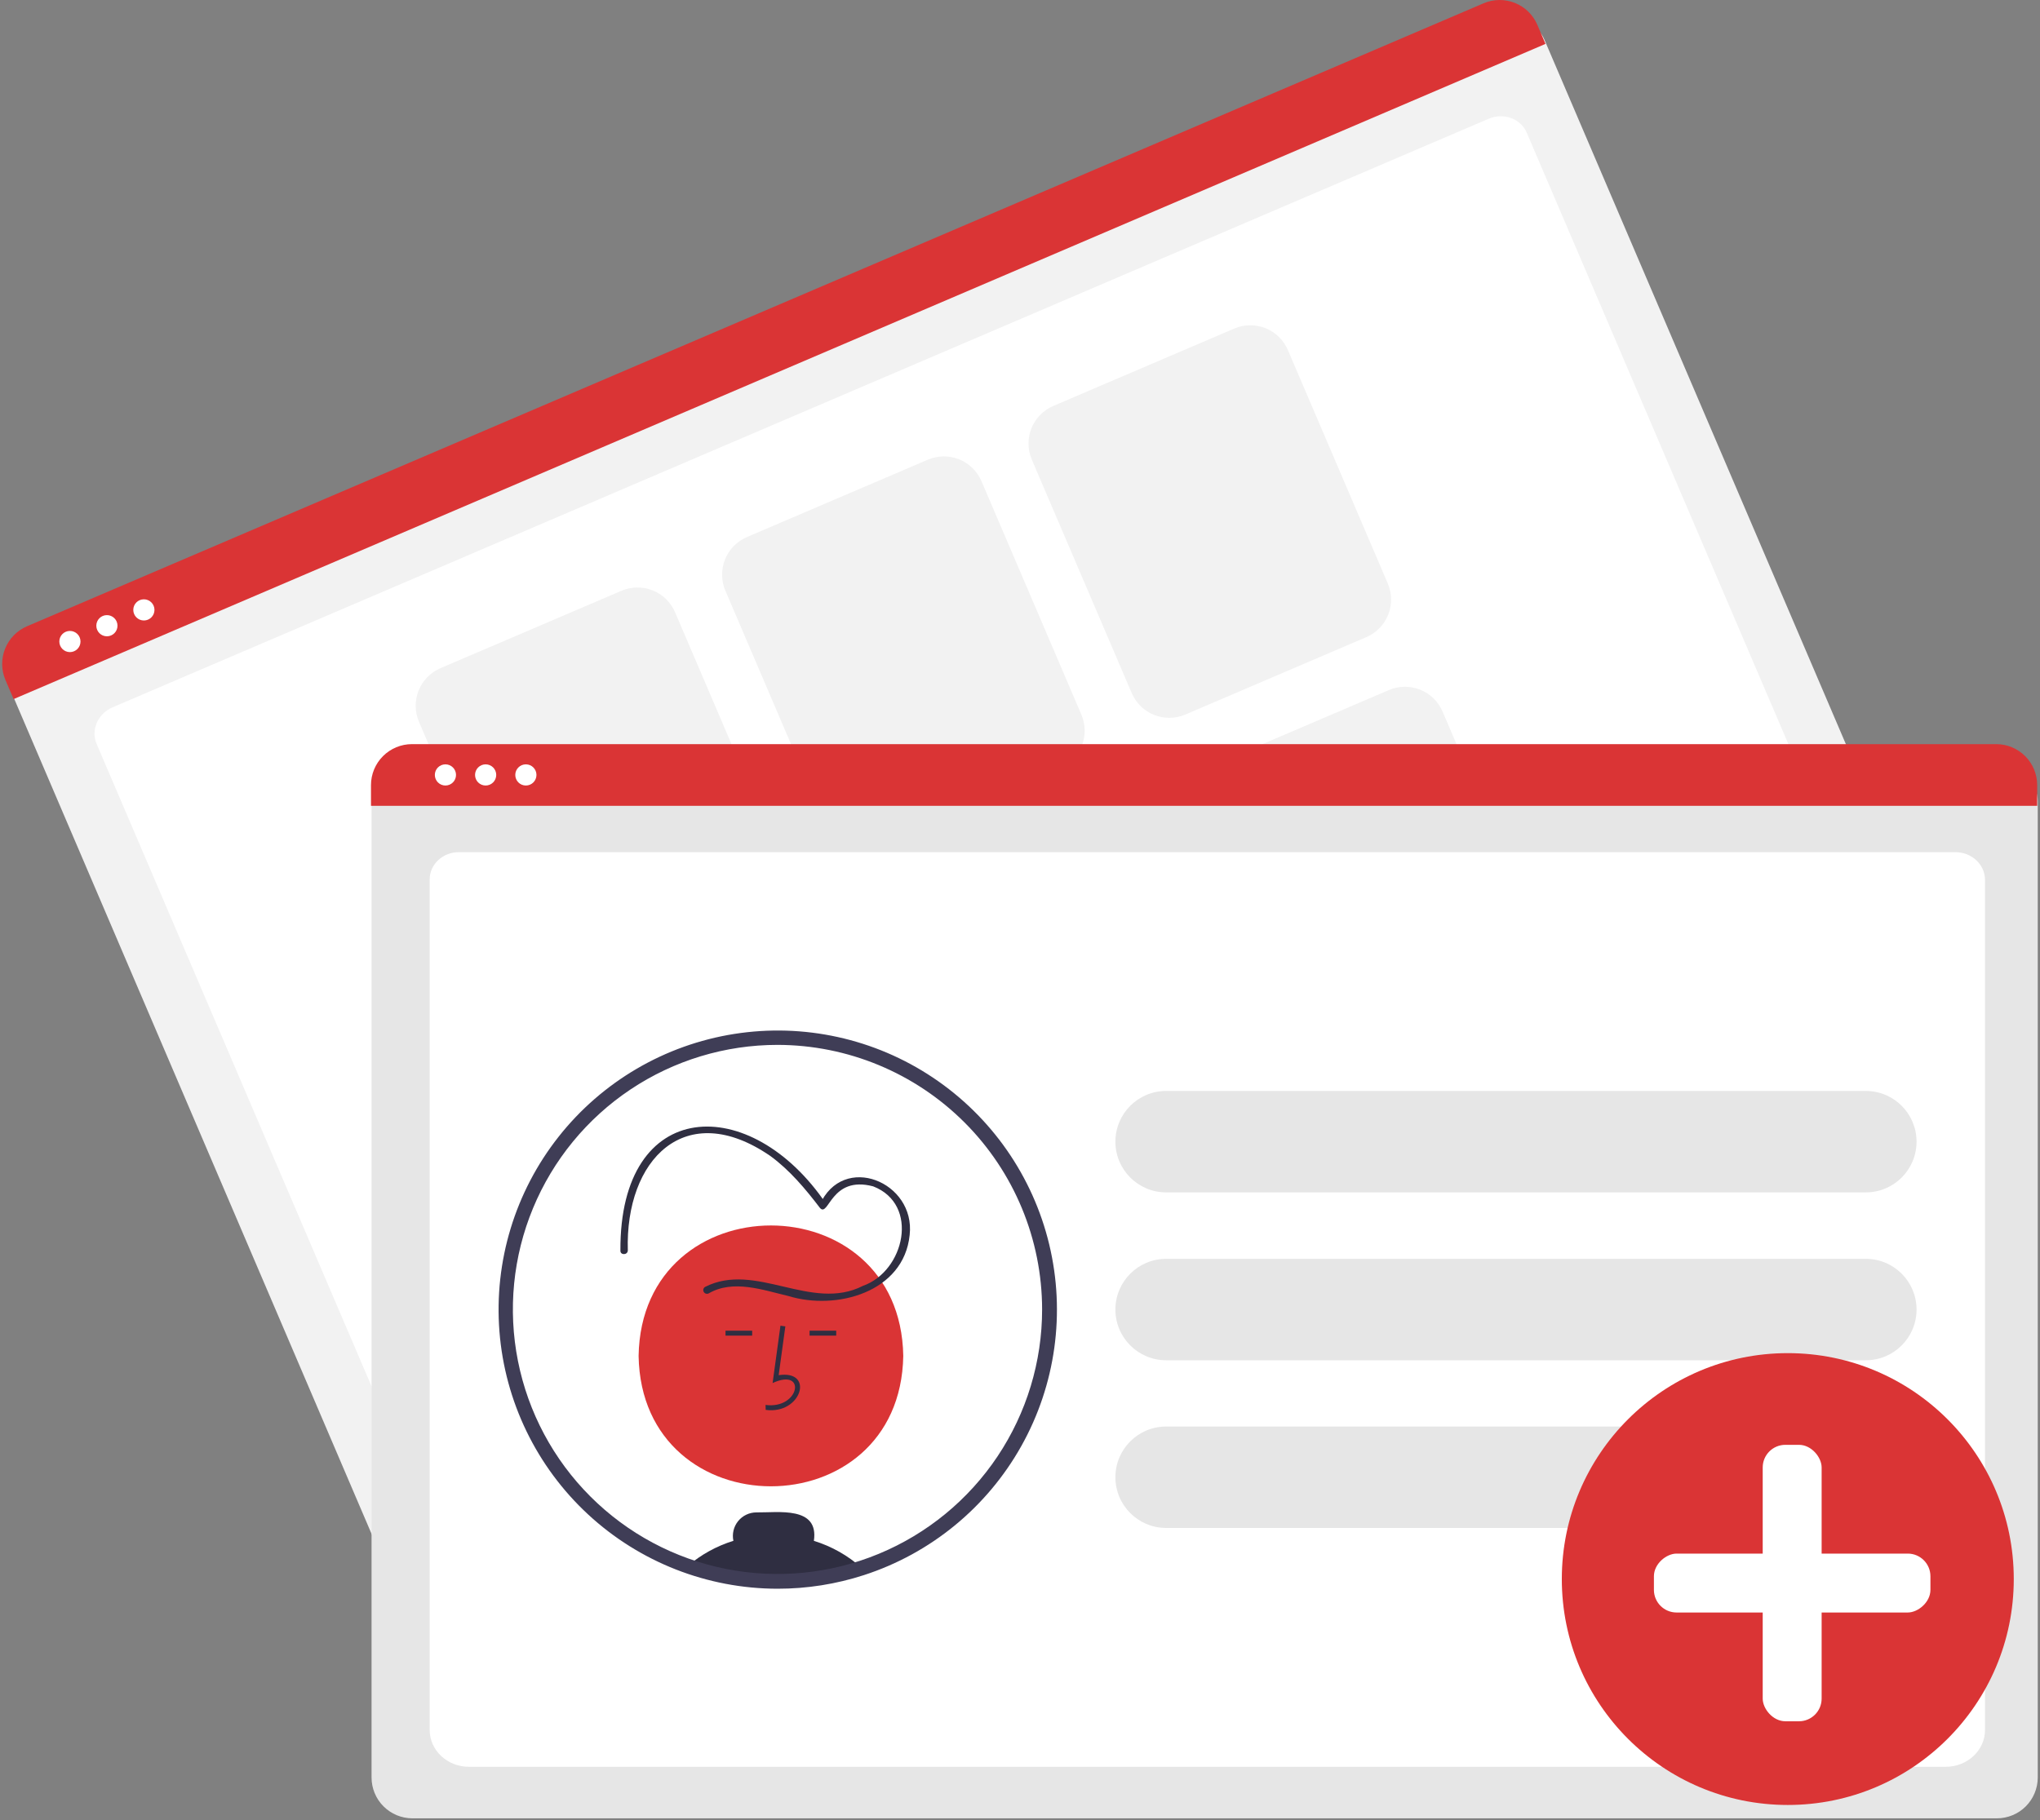 <svg width="391" height="349" viewBox="0 0 391 349" fill="none" xmlns="http://www.w3.org/2000/svg">
<rect x="0" y="0" width="391" height="349" fill="#808080" stroke="none"/>
<g clip-path="url(#clip0_2359_160)">
<path d="M365.496 189.905L86.262 309.366C84.355 310.179 82.203 310.203 80.279 309.431C78.354 308.66 76.814 307.157 75.997 305.252L2.335 133.071C1.739 131.674 1.722 130.097 2.287 128.687C2.852 127.277 3.953 126.149 5.348 125.55L288.336 4.483C289.757 3.877 291.361 3.86 292.795 4.434C294.23 5.009 295.377 6.129 295.987 7.549L369.61 179.639C370.423 181.546 370.447 183.698 369.675 185.623C368.904 187.547 367.401 189.087 365.496 189.905Z" fill="#F2F2F2"/>
<path d="M352.584 184.725L92.346 296.059C88.531 297.691 84.184 296.113 82.656 292.54L18.51 142.603C17.377 139.954 18.754 136.814 21.581 135.605L285.318 22.774C288.192 21.544 291.467 22.735 292.619 25.428L356.731 175.286C358.26 178.859 356.399 183.093 352.584 184.725Z" fill="white"/>
<path d="M296.222 8.415L2.609 134.028L1.043 130.368C0.227 128.454 0.204 126.295 0.979 124.364C1.753 122.434 3.262 120.889 5.173 120.069L284.356 0.631C286.269 -0.186 288.428 -0.21 290.359 0.563C292.29 1.336 293.836 2.844 294.656 4.755L296.222 8.415Z" fill="#DA3435"/>
<path d="M13.401 125.021C14.522 125.021 15.431 124.112 15.431 122.991C15.431 121.87 14.522 120.961 13.401 120.961C12.28 120.961 11.371 121.87 11.371 122.991C11.371 124.112 12.28 125.021 13.401 125.021Z" fill="white"/>
<path d="M20.491 121.99C21.612 121.99 22.521 121.081 22.521 119.96C22.521 118.839 21.612 117.93 20.491 117.93C19.37 117.93 18.461 118.839 18.461 119.96C18.461 121.081 19.37 121.99 20.491 121.99Z" fill="white"/>
<path d="M27.577 118.959C28.698 118.959 29.607 118.05 29.607 116.928C29.607 115.807 28.698 114.898 27.577 114.898C26.456 114.898 25.547 115.807 25.547 116.928C25.547 118.05 26.456 118.959 27.577 118.959Z" fill="white"/>
<path d="M144.428 172.42L109.723 187.268C107.816 188.081 105.664 188.105 103.739 187.334C101.815 186.562 100.275 185.059 99.457 183.154L80.299 138.373C79.486 136.466 79.463 134.314 80.234 132.39C81.005 130.466 82.508 128.926 84.413 128.108L119.119 113.26C121.026 112.447 123.178 112.423 125.102 113.195C127.026 113.966 128.566 115.469 129.384 117.374L148.542 162.155C149.355 164.062 149.379 166.214 148.608 168.138C147.837 170.063 146.334 171.603 144.428 172.42Z" fill="#F2F2F2"/>
<path d="M203.155 147.287L168.449 162.135C166.542 162.948 164.39 162.972 162.466 162.201C160.542 161.43 159.002 159.926 158.184 158.021L139.026 113.241C138.213 111.333 138.189 109.182 138.96 107.257C139.731 105.333 141.235 103.793 143.14 102.975L177.845 88.127C179.752 87.314 181.904 87.291 183.829 88.062C185.753 88.833 187.293 90.336 188.111 92.241L207.269 137.022C208.082 138.929 208.106 141.081 207.334 143.005C206.563 144.93 205.06 146.47 203.155 147.287Z" fill="#F2F2F2"/>
<path d="M261.885 122.147L227.18 136.994C225.273 137.808 223.121 137.831 221.196 137.06C219.272 136.289 217.732 134.786 216.914 132.881L197.756 88.1C196.943 86.193 196.92 84.041 197.691 82.117C198.462 80.192 199.965 78.652 201.87 77.835L236.576 62.987C238.483 62.174 240.635 62.15 242.559 62.921C244.484 63.692 246.024 65.195 246.841 67.101L265.999 111.881C266.812 113.788 266.836 115.94 266.065 117.865C265.294 119.789 263.791 121.329 261.885 122.147Z" fill="#F2F2F2"/>
<path d="M174.077 241.686L139.371 256.533C137.464 257.347 135.312 257.37 133.388 256.599C131.463 255.828 129.923 254.325 129.106 252.42L109.948 207.639C109.135 205.732 109.111 203.58 109.882 201.656C110.653 199.731 112.156 198.191 114.062 197.374L148.767 182.526C150.674 181.713 152.826 181.689 154.75 182.46C156.675 183.231 158.215 184.735 159.033 186.64L178.191 231.42C179.004 233.328 179.027 235.479 178.256 237.404C177.485 239.328 175.982 240.868 174.077 241.686Z" fill="#F2F2F2"/>
<path d="M232.803 216.553L198.098 231.401C196.191 232.214 194.039 232.238 192.114 231.466C190.19 230.695 188.65 229.192 187.832 227.287L168.674 182.506C167.861 180.599 167.837 178.447 168.609 176.523C169.38 174.598 170.883 173.058 172.788 172.241L207.494 157.393C209.401 156.58 211.553 156.556 213.477 157.327C215.401 158.099 216.941 159.602 217.759 161.507L236.917 206.288C237.73 208.195 237.754 210.347 236.983 212.271C236.212 214.195 234.709 215.735 232.803 216.553Z" fill="#F2F2F2"/>
<path d="M291.53 191.452L256.824 206.299C254.917 207.112 252.765 207.136 250.841 206.365C248.917 205.594 247.377 204.091 246.559 202.185L227.401 157.405C226.588 155.498 226.564 153.346 227.335 151.421C228.106 149.497 229.609 147.957 231.515 147.139L266.22 132.292C268.127 131.478 270.279 131.455 272.204 132.226C274.128 132.997 275.668 134.5 276.486 136.405L295.644 181.186C296.457 183.093 296.481 185.245 295.709 187.169C294.938 189.094 293.435 190.634 291.53 191.452Z" fill="#F2F2F2"/>
<path d="M382.749 348.607H79.035C76.962 348.604 74.974 347.78 73.508 346.314C72.042 344.848 71.217 342.86 71.215 340.787V153.51C71.216 151.991 71.821 150.535 72.895 149.461C73.969 148.387 75.425 147.783 76.944 147.781H384.741C386.286 147.783 387.768 148.398 388.86 149.49C389.953 150.583 390.567 152.064 390.569 153.609V340.787C390.567 342.86 389.742 344.848 388.276 346.314C386.81 347.78 384.822 348.604 382.749 348.607Z" fill="#E6E6E6"/>
<path d="M372.934 338.73H89.88C85.731 338.73 82.356 335.569 82.356 331.684V168.601C82.356 165.719 84.857 163.375 87.932 163.375H374.791C377.916 163.375 380.459 165.758 380.459 168.687V331.684C380.459 335.569 377.083 338.73 372.934 338.73Z" fill="white"/>
<path d="M390.46 154.489H71.106V150.508C71.109 148.427 71.936 146.433 73.408 144.963C74.879 143.493 76.874 142.666 78.954 142.664H382.612C384.692 142.666 386.687 143.493 388.158 144.963C389.629 146.433 390.457 148.427 390.46 150.508V154.489Z" fill="#DA3435"/>
<path d="M85.374 150.599C86.495 150.599 87.404 149.69 87.404 148.569C87.404 147.448 86.495 146.539 85.374 146.539C84.253 146.539 83.344 147.448 83.344 148.569C83.344 149.69 84.253 150.599 85.374 150.599Z" fill="white"/>
<path d="M93.081 150.599C94.202 150.599 95.111 149.69 95.111 148.569C95.111 147.448 94.202 146.539 93.081 146.539C91.96 146.539 91.051 147.448 91.051 148.569C91.051 149.69 91.96 150.599 93.081 150.599Z" fill="white"/>
<path d="M100.792 150.599C101.913 150.599 102.822 149.69 102.822 148.569C102.822 147.448 101.913 146.539 100.792 146.539C99.671 146.539 98.762 147.448 98.762 148.569C98.762 149.69 99.671 150.599 100.792 150.599Z" fill="white"/>
<path d="M357.617 209.156H223.507C218.138 209.156 213.785 213.509 213.785 218.878V218.878C213.785 224.248 218.138 228.601 223.507 228.601H357.617C362.987 228.601 367.339 224.248 367.339 218.878C367.339 213.509 362.987 209.156 357.617 209.156Z" fill="#E6E6E6"/>
<path d="M357.617 241.344H223.507C218.138 241.344 213.785 245.696 213.785 251.066V251.066C213.785 256.435 218.138 260.788 223.507 260.788H357.617C362.987 260.788 367.339 256.435 367.339 251.066C367.339 245.696 362.987 241.344 357.617 241.344Z" fill="#E6E6E6"/>
<path d="M357.617 273.492H223.507C218.138 273.492 213.785 277.845 213.785 283.214V283.214C213.785 288.584 218.138 292.936 223.507 292.936H357.617C362.987 292.936 367.339 288.584 367.339 283.214C367.339 277.845 362.987 273.492 357.617 273.492Z" fill="#E6E6E6"/>
<path d="M201.164 251.054C201.164 261.365 198.106 271.445 192.378 280.018C186.649 288.591 178.507 295.273 168.981 299.219C159.455 303.165 148.973 304.197 138.861 302.185C128.748 300.174 119.459 295.209 112.168 287.918C104.877 280.627 99.912 271.338 97.9 261.225C95.889 251.112 96.921 240.63 100.867 231.104C104.813 221.578 111.495 213.436 120.068 207.708C128.641 201.979 138.72 198.922 149.031 198.922C162.856 198.926 176.114 204.42 185.89 214.196C195.665 223.972 201.159 237.229 201.164 251.054Z" fill="white"/>
<path d="M173.127 259.95C172.558 293.291 122.963 293.286 122.398 259.949C122.968 226.608 172.563 226.613 173.127 259.95Z" fill="#DA3435"/>
<path d="M146.757 270.3L146.73 269.352C153.263 270.224 154.67 262.128 148.082 265.155L149.586 254.164L150.525 254.293L149.246 263.642C156.183 262.609 153.617 271.247 146.757 270.3Z" fill="#2F2E41"/>
<path d="M160.273 255.117H155.168V256.065H160.273V255.117Z" fill="#2F2E41"/>
<path d="M144.164 255.117H139.059V256.065H144.164V255.117Z" fill="#2F2E41"/>
<path d="M155.994 295.411C156.99 288.695 149.127 290.022 144.966 289.956C144.295 289.958 143.633 290.11 143.028 290.4C142.423 290.69 141.891 291.112 141.469 291.634C141.048 292.156 140.748 292.766 140.592 293.418C140.437 294.071 140.428 294.75 140.568 295.406C137.347 296.402 134.365 298.047 131.805 300.24C142.593 304.002 154.315 304.132 165.184 300.61C162.534 298.231 159.398 296.456 155.994 295.411Z" fill="#2F2E41"/>
<path d="M135.843 247.961C140.544 245.244 146.245 247.328 151.1 248.468C160.313 251.299 173.231 247.753 174.352 236.779C175.517 226.573 161.556 220.885 157.093 231.043L158.393 230.873C143.92 209.365 118.746 210.181 118.912 239.75C118.858 240.664 120.28 240.661 120.333 239.75C119.8 222.325 131.332 210.414 147.634 221.612C151.365 224.334 154.383 227.939 157.165 231.591C158.863 233.493 159.232 225.299 167.357 227.446C176.3 230.91 173.382 243.715 165.389 246.526C155.513 251.572 144.817 241.789 135.126 246.732C134.97 246.831 134.858 246.986 134.814 247.165C134.771 247.344 134.798 247.534 134.891 247.693C134.984 247.852 135.136 247.969 135.313 248.019C135.491 248.069 135.681 248.048 135.843 247.961Z" fill="#2F2E41"/>
<path d="M149.027 304.589C135.564 304.578 122.6 299.492 112.721 290.346C102.842 281.2 96.773 268.667 95.725 255.245C94.677 241.823 98.727 228.499 107.067 217.931C115.407 207.363 127.425 200.326 140.723 198.226C154.021 196.125 167.622 199.114 178.813 206.597C190.005 214.08 197.965 225.507 201.105 238.598C204.245 251.69 202.336 265.484 195.756 277.229C189.177 288.975 178.412 297.809 165.609 301.97C160.254 303.711 154.658 304.595 149.027 304.589ZM149.027 200.324C138.995 200.322 129.188 203.296 120.847 208.868C112.505 214.441 106.003 222.362 102.164 231.63C98.324 240.897 97.319 251.096 99.276 260.935C101.233 270.774 106.063 279.811 113.157 286.905C120.25 293.998 129.288 298.829 139.127 300.786C148.966 302.742 159.164 301.737 168.432 297.898C177.7 294.058 185.621 287.556 191.193 279.215C196.766 270.873 199.739 261.066 199.738 251.035C199.722 237.59 194.375 224.7 184.868 215.194C175.361 205.687 162.471 200.339 149.027 200.324Z" fill="#3F3D56"/>
<path d="M342.66 346.047C366.581 346.047 385.973 326.655 385.973 302.735C385.973 278.814 366.581 259.422 342.66 259.422C318.739 259.422 299.348 278.814 299.348 302.735C299.348 326.655 318.739 346.047 342.66 346.047Z" fill="#DA3435"/>
<rect x="337.852" y="277" width="11.295" height="53" rx="4.344" fill="white"/>
<rect x="317" y="309.148" width="11.295" height="53" rx="4.344" transform="rotate(-90 317 309.148)" fill="white"/>
</g>
<defs>
<clipPath id="clip0_2359_160">
<rect width="390.16" height="348.597" fill="white" transform="translate(0.414)"/>
</clipPath>
</defs>
</svg>
